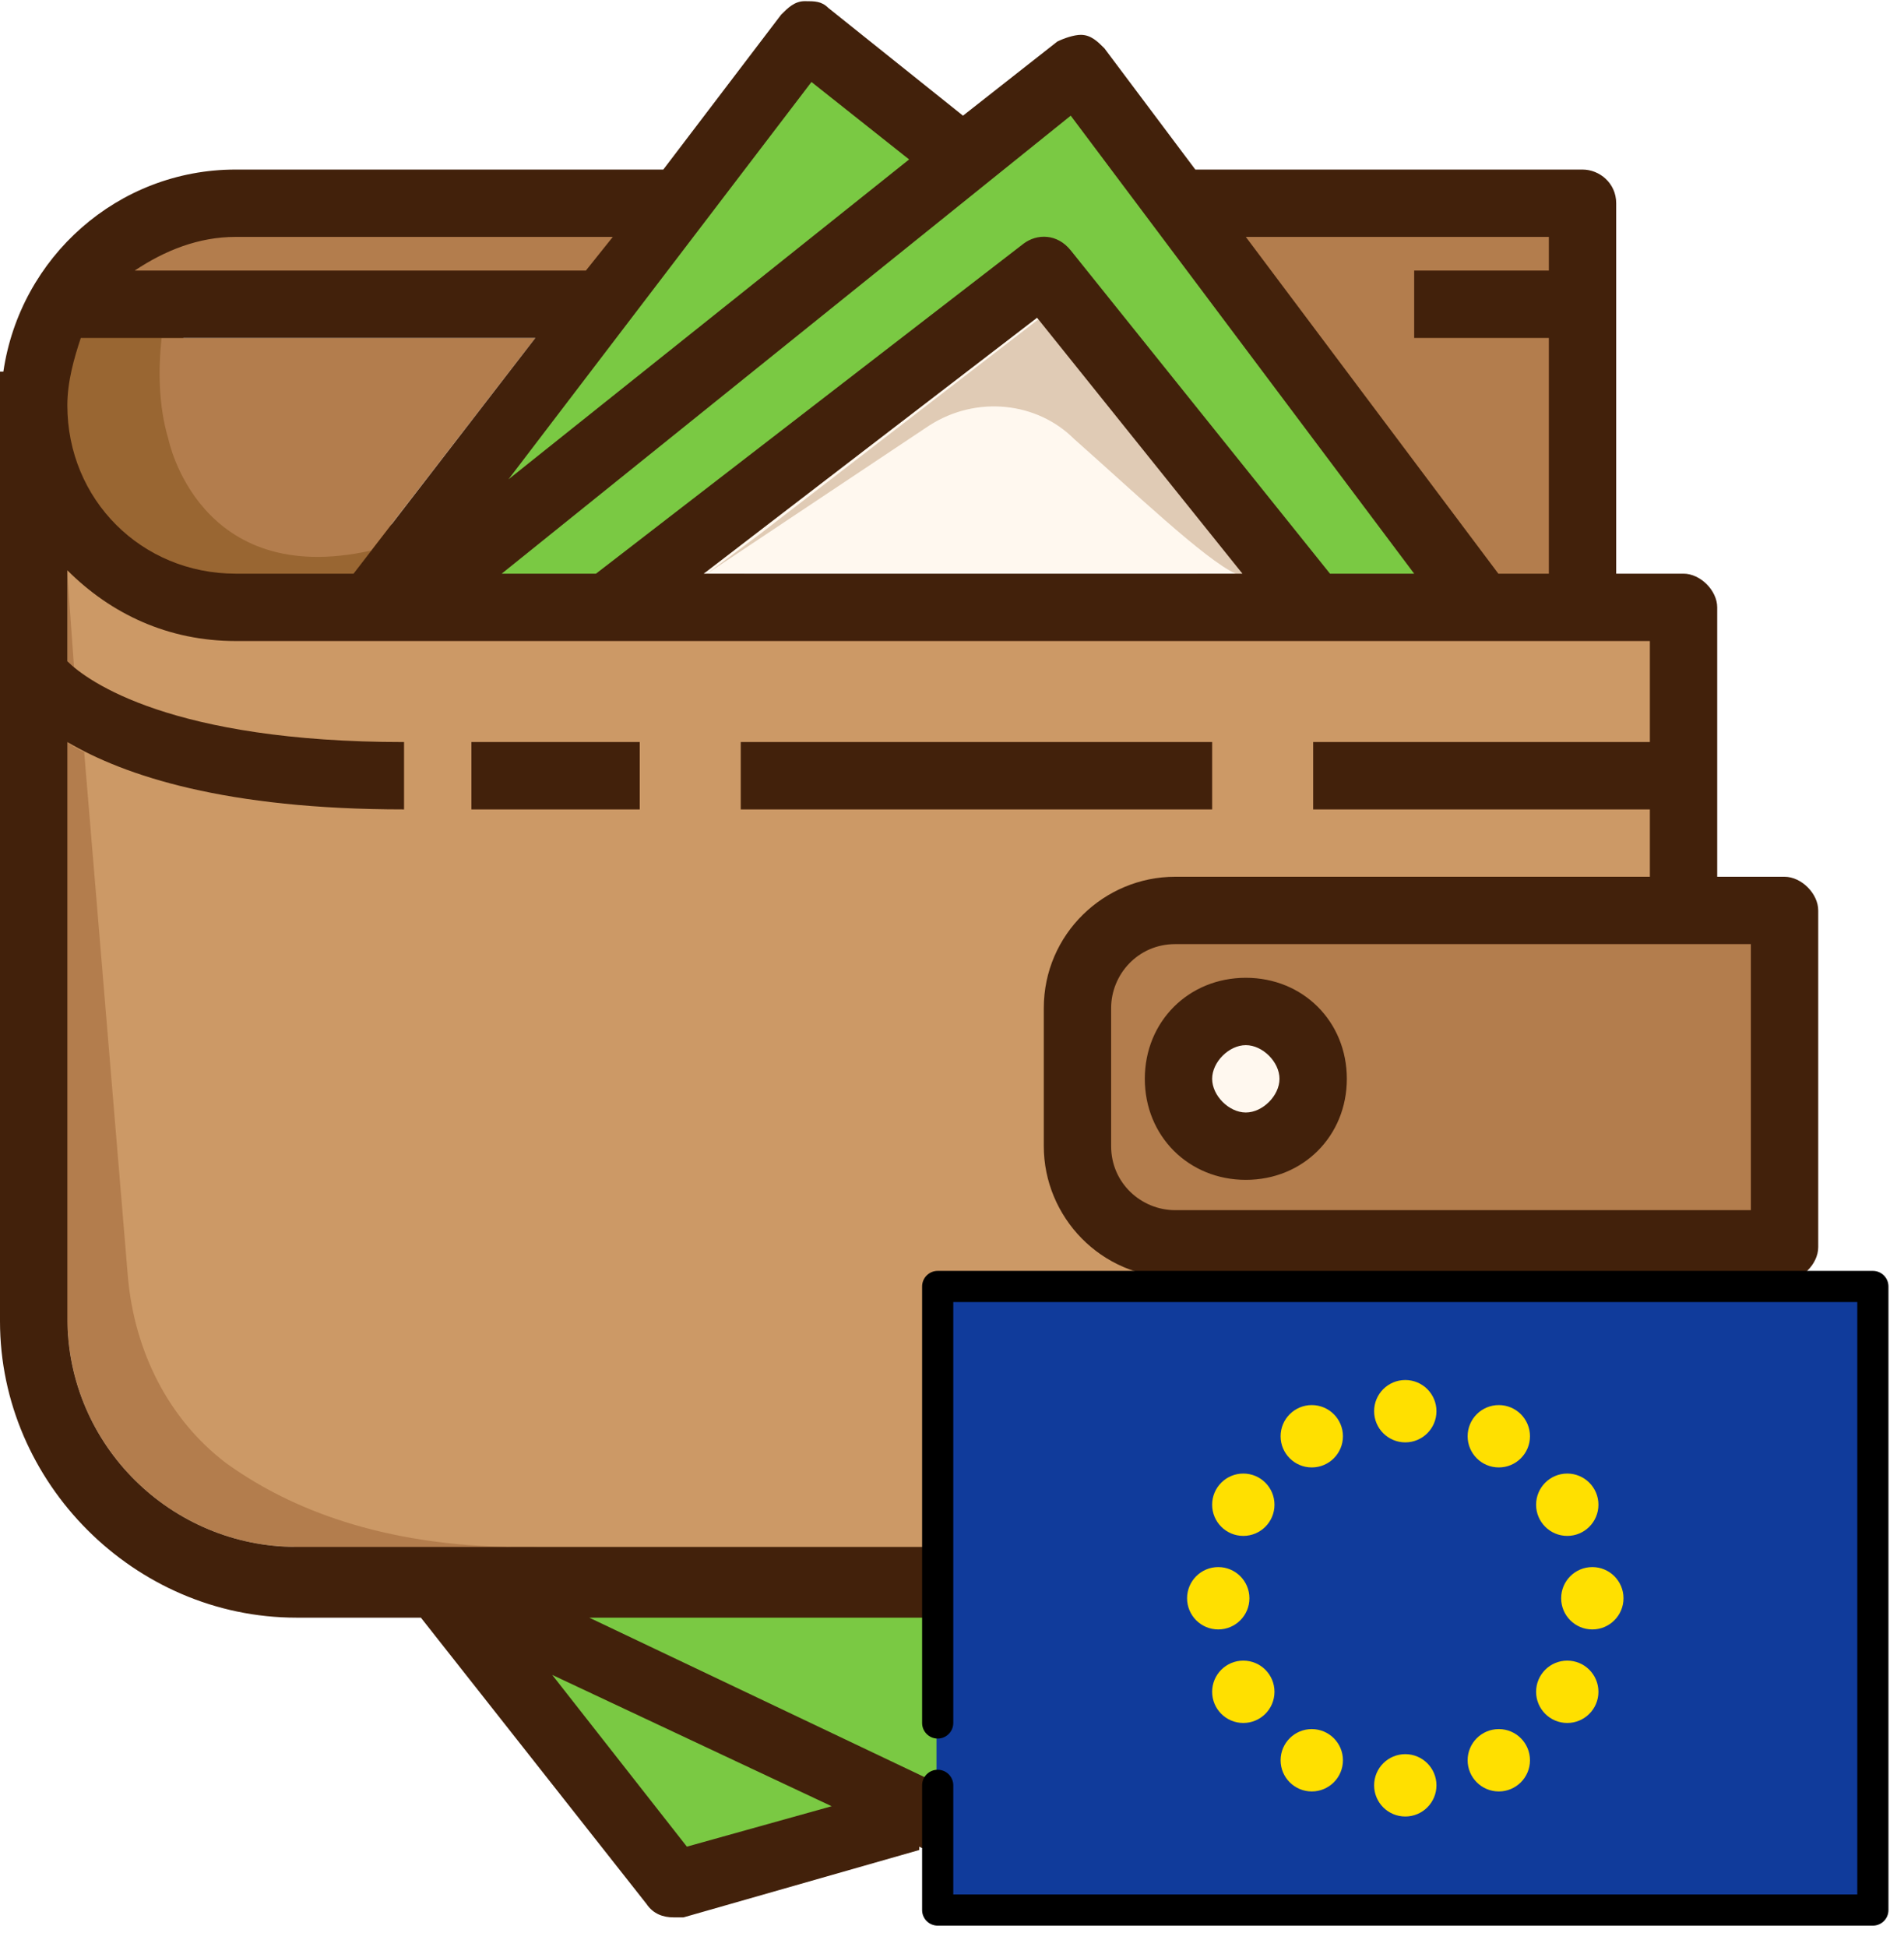 <?xml version="1.0" encoding="UTF-8" standalone="no"?>
<!-- Generator: Adobe Illustrator 19.0.0, SVG Export Plug-In . SVG Version: 6.00 Build 0)  -->

<svg
   version="1.1"
   id="Layer_1"
   x="0px"
   y="0px"
   viewBox="0 0 452.381 461.88"
   xml:space="preserve"
   sodipodi:docname="cad_wallet.svg"
   inkscape:version="1.1.2 (0a00cf5339, 2022-02-04, custom)"
   width="45"
   height="46"
   xmlns:inkscape="http://www.inkscape.org/namespaces/inkscape"
   xmlns:sodipodi="http://sodipodi.sourceforge.net/DTD/sodipodi-0.dtd"
   xmlns="http://www.w3.org/2000/svg"
   xmlns:svg="http://www.w3.org/2000/svg"><defs
   id="defs1737"><filter
     style="color-interpolation-filters:sRGB"
     inkscape:label="Drop Shadow"
     id="filter2220"
     x="-0.02"
     y="-0.03"
     width="1.046"
     height="1.068"><feFlood
       flood-opacity="0.498"
       flood-color="rgb(0,0,0)"
       result="flood"
       id="feFlood2210" /><feComposite
       in="flood"
       in2="SourceGraphic"
       operator="in"
       result="composite1"
       id="feComposite2212" /><feGaussianBlur
       in="composite1"
       stdDeviation="6.687"
       result="blur"
       id="feGaussianBlur2214" /><feOffset
       dx="4.683"
       dy="4.683"
       result="offset"
       id="feOffset2216" /><feComposite
       in="SourceGraphic"
       in2="offset"
       operator="over"
       result="composite2"
       id="feComposite2218" /></filter><filter
     style="color-interpolation-filters:sRGB;"
     inkscape:label="Drop Shadow"
     id="filter2921"
     x="-0.02"
     y="-0.03"
     width="1.046"
     height="1.068"><feFlood
       flood-opacity="0.498"
       flood-color="rgb(0,0,0)"
       result="flood"
       id="feFlood2911" /><feComposite
       in="flood"
       in2="SourceGraphic"
       operator="in"
       result="composite1"
       id="feComposite2913" /><feGaussianBlur
       in="composite1"
       stdDeviation="6.687"
       result="blur"
       id="feGaussianBlur2915" /><feOffset
       dx="4.683"
       dy="4.683"
       result="offset"
       id="feOffset2917" /><feComposite
       in="SourceGraphic"
       in2="offset"
       operator="over"
       result="composite2"
       id="feComposite2919" /></filter><filter
     style="color-interpolation-filters:sRGB;"
     inkscape:label="Drop Shadow"
     id="filter3120"
     x="-0.02"
     y="-0.03"
     width="1.046"
     height="1.068"><feFlood
       flood-opacity="0.498"
       flood-color="rgb(0,0,0)"
       result="flood"
       id="feFlood3110" /><feComposite
       in="flood"
       in2="SourceGraphic"
       operator="in"
       result="composite1"
       id="feComposite3112" /><feGaussianBlur
       in="composite1"
       stdDeviation="6.687"
       result="blur"
       id="feGaussianBlur3114" /><feOffset
       dx="4.683"
       dy="4.683"
       result="offset"
       id="feOffset3116" /><feComposite
       in="SourceGraphic"
       in2="offset"
       operator="over"
       result="composite2"
       id="feComposite3118" /></filter></defs><sodipodi:namedview
   id="namedview1735"
   pagecolor="#505050"
   bordercolor="#eeeeee"
   borderopacity="1"
   inkscape:pageshadow="0"
   inkscape:pageopacity="0"
   inkscape:pagecheckerboard="0"
   showgrid="false"
   inkscape:zoom="3.2313753"
   inkscape:cx="318.1308"
   inkscape:cy="422.11129"
   inkscape:window-width="2400"
   inkscape:window-height="1261"
   inkscape:window-x="-2409"
   inkscape:window-y="-462"
   inkscape:window-maximized="1"
   inkscape:current-layer="Layer_1"
   fit-margin-top="0"
   fit-margin-left="0"
   fit-margin-right="0"
   fit-margin-bottom="0" />
<path
   style="fill:#fff8ef"
   d="m 268,108.7 c -3.1,-2.8 -6.4,-5.7 -9.3,-8.4 -5.8,-5.8 -14,-9.1 -22.5,-9.1 -6.4,0 -12.6,1.8 -18.1,5.4 L 151.5,141 h 142.1 l 2,-9.6 c -4.9,-2.1 -17.5,-13.5 -27.6,-22.7 z"
   id="path1658" />
<path
   style="fill:#cc9966"
   d="M 397,181 V 147 H 56 C 42.2,147 29.6,141.7 19.5,131.7 L 11,123.2 v 35.7 l 1.5,1.5 c 4.7,4.7 24,19.8 78.5,20.6 v 6 C 61.1,186.5 36.7,181.3 18.3,171.6 l -5.9,8 c 0.8,0.8 1.7,1.4 2.8,2 l 10.2,122.1 c 1.8,19.6 10.7,36.5 25.1,47.5 l 0.1,0.1 c 18.4,13.3 41.9,20.4 69.6,20.9 h 7.7 269 v -74 H 279.2 C 264.8,298.2 253,286.4 253,272 V 239.2 C 253,224.8 264.8,213 279.2,213 H 397 v -26 h -80 v -6 z m -250,6 h -30 v -6 h 30 z m 136,0 H 181 v -6 h 102 z"
   id="path1660" />
<g
   id="g1666"
   transform="translate(-12.016)">
	<path
   style="fill:#b37d4d"
   d="m 29.616,158.4 -1.6,-22.4 v 20.8 c 0.8,0.8 0.8,0.8 1.6,1.6 z"
   id="path1662" />
	<path
   style="fill:#b37d4d"
   d="m 132.416,367.2 v 0 c 2.5,0.1 5,0.1 7.6,0 v 0 z"
   id="path1664" />
</g>
<path
   style="fill:#fff8ef"
   d="m 296,243 c -7.2,0 -13,5.8 -13,13 0,7.2 5.8,13 13,13 7.2,0 13,-5.8 13,-13 0,-7.2 -5.8,-13 -13,-13 z"
   id="path1668" />
<g
   id="g1676"
   transform="translate(-12.016)">
	<path
   style="fill:#b37d4d"
   d="m 167.216,51 h -99.2 c -9.5,0 -19.4,3.3 -27,9 l -12,9 h 123.8 z"
   id="path1670" />
	<polygon
   style="fill:#b37d4d"
   points="353.016,75 353.016,69 385.016,69 385.016,51 298.016,51 365.516,141 385.016,141 385.016,75 "
   id="polygon1672" />
	<path
   style="fill:#b37d4d"
   d="m 291.216,219.8 c -11.1,0 -20.2,9.1 -20.2,20.2 v 32.8 c 0,10.3 9,19.9 19.7,21 h 0.2 142 v -74 z m 16.8,55.2 c -10.8,0 -19,-8.2 -19,-19 0,-10.8 8.2,-19 19,-19 10.8,0 19,8.2 19,19 0,10.8 -8.2,19 -19,19 z"
   id="path1674" />
</g>
<g
   id="g1686"
   transform="translate(-12.016)">
	<polygon
   style="fill:#7ac943"
   points="223.916,430 145.316,393.1 139.316,400.7 173.316,444.1 "
   id="polygon1678" />
	<polygon
   style="fill:#7ac943"
   points="325.516,379 152.016,379 149.916,388.5 267.716,444.5 "
   id="polygon1680" />
	<polygon
   style="fill:#7ac943"
   points="204.816,12 129.616,110.6 136.716,117.5 235.916,37.6 "
   id="polygon1682" />
	<path
   style="fill:#7ac943"
   d="m 155.316,141 102.9,-79.4 c 0.3,-0.2 0.8,-0.4 1.6,-0.4 1.2,0 2.3,0.5 2.6,1 l 63.2,78.8 h 32.3 L 268.116,20.1 116.916,141 Z"
   id="path1684" />
</g>
<path
   style="fill:#996632"
   d="m 56,141 h 30.3 l 16.2,-18.9 -14.8,3.4 -0.5,0.1 c -4.1,0.9 -8,1.4 -11.6,1.4 v 0 C 50.3,127 45.2,104 45,103 v -0.2 l -0.1,-0.2 C 42.6,94.8 42.8,86.3 43.5,80.6 L 44,75 H 15.6 l -1.1,3.4 C 12.8,83.5 11,89.6 11,96 c 0,25.2 19.8,45 45,45 z"
   id="path1688" />
<g
   id="g1694"
   transform="translate(-12.016)">
	<path
   style="fill:#b37d4d"
   d="m 52.016,104 c 0,0 7.1,35.7 48.2,26.5 l 39,-50.5 h -88.8 c -0.8,7.2 -0.8,16 1.6,24 z"
   id="path1690" />
	<path
   style="fill:#b37d4d"
   d="m 132.416,367.2 v 0 h -50 c -29.6,0.8 -54.4,-24 -54.4,-53.6 v -0.8 c 0,30.4 24.8,54.4 54.4,54.4 h 50 c -32.4,-0.7 -53.4,-10.3 -66.8,-20 -13.6,-10.4 -21.6,-26.4 -23.2,-44 l -10.4,-124.8 c -1.6,-0.8 -3.2,-1.6 -4,-2.4 2.6,1.4 5.7,2.9 9.2,4.3 l -0.4,-5.1 -2.5,-1.3 c -0.9,-0.4 -2.4,-1.2 -2.7,-1.5 l -8.5,-8.5 v 148.9 c 0,32.8 26.6,59.4 59.4,59.4 h 50 z"
   id="path1692" />
</g>
<path
   style="fill:#cc9966"
   d="m 16,312.8 v 0.8 c 0,29.6 24.8,54.4 54.4,53.6 h 50 v 0 h -50 C 40.8,367.2 16,343.2 16,312.8 Z"
   id="path1696" />
<path
   style="fill:#e0cbb5"
   d="m 248,68.2 -70.2,54.2 -12.8,9.6 5.8,8.2 6.2,-4.2 h -9 l 52.8,-35.2 c 11.2,-7.2 25.6,-5.6 34.4,3.2 13.6,12 31.2,28.8 38.4,32 h -9.2 c 2.9,2.1 5.3,3.7 7.2,4.6 l 1,0.4 h 13.9 z"
   id="path1698" />
<polygon
   style="fill:#fff8ef"
   points="179.216,136 180.016,136 192.816,126.4 258.716,75.6 258.416,75.2 "
   id="polygon1700"
   transform="translate(-12.016)" />
<path
   style="fill:#42210b"
   d="m 176,176 h 112 v 16 H 176 Z m 112,80 c 0,4 4,8 8,8 4,0 8,-4 8,-8 0,-4 -4,-8 -8,-8 -4,0 -8,4 -8,8 z m 32,0 c 0,13.6 -10.4,24 -24,24 -13.6,0 -24,-10.4 -24,-24 0,-13.6 10.4,-24 24,-24 13.6,0 24,10.4 24,24 z M 112,176 h 40 v 16 h -40 z m 85.6,252.8 -66.4,-31.2 32,40.8 z M 56,56 c -8.8,0 -16.8,3.2 -24,8 h 107.2 l 6.4,-8 z m 160,-18.4 -23.2,-18.4 -72,94.4 z M 140,384 254.4,438.4 302.4,384 Z M 246.4,75.2 167.2,136 h 128 z m 8,-16 61.6,76.8 h 20 L 254.4,27.2 119.2,136 h 22.4 L 243.2,57.6 c 3.2,-2.4 8,-2.4 11.2,1.6 z M 16,96 c 0,22.4 17.6,40 40,40 H 84 L 127.2,80 H 19.2 C 17.6,84.8 16,90.4 16,96 Z m 40,56 c -16,0 -29.6,-6.4 -40,-16.8 v 21.6 c 4.8,4.8 24.8,19.2 80,19.2 v 16 c -42.4,0 -66.4,-8 -80,-16 v 136.8 c 0,30.4 24.8,54.4 54.4,54.4 H 392 v -64 H 279.2 C 261.6,303.2 248,288.8 248,272 V 239.2 C 248,221.6 262.4,208 279.2,208 H 392 v -16 h -80 v -16 h 80 v -24 h -16 -16 z m 360,72 H 279.2 c -8.8,0 -15.2,7.2 -15.2,15.2 V 272 c 0,8.8 7.2,15.2 15.2,15.2 H 416 Z m -60,-88 h 4 8 V 80 H 336 V 64 h 32 v -8 h -72 z m 52,8 v 64 h 16 c 4,0 8,4 8,8 v 80 c 0,4 -4,8 -8,8 h -16 v 72 c 0,4 -4,8 -8,8 h -76 l -61.6,69.6 c -2.4,2.4 -6.4,3.2 -9.6,1.6 l -34.4,-16.8 v 0.8 l -56,16 c -0.8,0 -1.6,0 -2.4,0 -2.4,0 -4.8,-0.8 -6.4,-3.2 L 100,384 H 70.4 C 32,384 0,352 0,313.6 V 88 H 0.8 C 4.8,60.8 28,40 56,40 h 101.6 l 28,-36.8 c 1.6,-1.6 3.2,-3.2 5.6,-3.2 2.4,0 4,0 5.6,1.6 l 32,25.6 22.4,-17.6 c 1.6,-0.8 4,-1.6 5.6,-1.6 2.4,0 4,1.6 5.6,3.2 L 284,40 h 92 c 4,0 8,3.2 8,8 v 88 h 16 c 4,0 8,4 8,8 z"
   id="path1702" />
<g
   id="g1704"
   transform="translate(-12.016)">
</g>
<g
   id="g1706"
   transform="translate(-12.016)">
</g>
<g
   id="g1708"
   transform="translate(-12.016)">
</g>
<g
   id="g1710"
   transform="translate(-12.016)">
</g>
<g
   id="g1712"
   transform="translate(-12.016)">
</g>
<g
   id="g1714"
   transform="translate(-12.016)">
</g>
<g
   id="g1716"
   transform="translate(-12.016)">
</g>
<g
   id="g1718"
   transform="translate(-12.016)">
</g>
<g
   id="g1720"
   transform="translate(-12.016)">
</g>
<g
   id="g1722"
   transform="translate(-12.016)">
</g>
<g
   id="g1724"
   transform="translate(-12.016)">
</g>
<g
   id="g1726"
   transform="translate(-12.016)">
</g>
<g
   id="g1728"
   transform="translate(-12.016)">
</g>
<g
   id="g1730"
   transform="translate(-12.016)">
</g>
<g
   id="g1732"
   transform="translate(-12.016)">
</g>
<g
   id="g3087"
   transform="matrix(0.287,0,0,0.287,217.745,263.25)"
   style="filter:url(#filter3120)">
	<path
   fill="#103b9b"
   d="m 24.807,646.161 v -91.322 c 0,-6.563 -5.34,-11.903 -11.903,-11.903 h -1 v -27.807 h 1 c 6.563,0 11.903,-5.34 11.903,-11.903 V 153.839 H 775.194 V 646.161 Z M 400,530.032 c -13.678,0 -24.807,11.128 -24.807,24.807 0,13.679 11.128,24.807 24.807,24.807 13.679,0 24.807,-11.128 24.807,-24.807 0,-13.679 -11.128,-24.807 -24.807,-24.807 z m 77.396,-20.75 c -4.328,0 -8.608,1.151 -12.38,3.329 -5.738,3.313 -9.843,8.662 -11.558,15.063 -1.715,6.401 -0.834,13.085 2.479,18.823 4.419,7.653 12.659,12.407 21.507,12.407 4.327,0 8.607,-1.15 12.378,-3.328 5.738,-3.313 9.843,-8.662 11.558,-15.063 1.715,-6.401 0.835,-13.085 -2.479,-18.823 -4.418,-7.653 -12.659,-12.408 -21.505,-12.408 z m -154.792,0 c -8.847,0 -17.088,4.755 -21.506,12.408 -3.314,5.738 -4.194,12.423 -2.479,18.823 1.715,6.4 5.82,11.75 11.558,15.063 3.77,2.178 8.05,3.328 12.378,3.328 8.847,0 17.088,-4.754 21.507,-12.407 3.314,-5.738 4.194,-12.424 2.479,-18.824 -1.715,-6.399 -5.819,-11.749 -11.557,-15.062 -3.771,-2.177 -8.051,-3.329 -12.38,-3.329 z m 211.512,-56.674 c -8.847,0 -17.087,4.755 -21.505,12.408 -3.313,5.738 -4.193,12.424 -2.479,18.824 1.714,6.4 5.819,11.749 11.558,15.061 3.771,2.178 8.053,3.329 12.381,3.329 8.847,0 17.087,-4.755 21.505,-12.408 6.839,-11.846 2.766,-27.047 -9.079,-33.885 -3.771,-2.177 -8.052,-3.329 -12.381,-3.329 z m -268.233,0 c -4.328,0 -8.609,1.151 -12.38,3.329 -5.738,3.312 -9.842,8.66 -11.557,15.061 -1.715,6.401 -0.835,13.086 2.478,18.824 4.418,7.653 12.658,12.408 21.505,12.408 4.328,0 8.609,-1.151 12.38,-3.329 5.738,-3.312 9.842,-8.66 11.557,-15.061 1.715,-6.401 0.835,-13.086 -2.478,-18.824 -4.418,-7.653 -12.658,-12.408 -21.505,-12.408 z m 288.956,-77.415 c -13.679,0 -24.807,11.128 -24.807,24.807 0,13.679 11.128,24.807 24.807,24.807 13.679,0 24.807,-11.128 24.807,-24.807 0,-13.678 -11.128,-24.807 -24.807,-24.807 z m -309.678,0 c -13.678,0 -24.806,11.128 -24.806,24.807 0,13.679 11.128,24.807 24.806,24.807 13.678,0 24.807,-11.128 24.807,-24.807 0,-13.678 -11.129,-24.807 -24.807,-24.807 z M 534.07,297.77 c -4.328,0 -8.608,1.151 -12.38,3.329 -5.738,3.312 -9.843,8.661 -11.558,15.061 -1.715,6.4 -0.835,13.086 2.479,18.825 4.418,7.653 12.658,12.408 21.506,12.408 4.328,0 8.608,-1.151 12.38,-3.329 5.737,-3.312 9.842,-8.661 11.557,-15.061 1.716,-6.4 0.835,-13.086 -2.478,-18.825 -4.418,-7.654 -12.658,-12.408 -21.506,-12.408 z m -268.142,0 c -8.847,0 -17.087,4.754 -21.505,12.408 -3.313,5.739 -4.193,12.424 -2.478,18.825 1.715,6.4 5.819,11.749 11.557,15.061 3.771,2.178 8.052,3.329 12.38,3.329 8.847,0 17.087,-4.754 21.505,-12.408 6.838,-11.846 2.766,-27.047 -9.079,-33.885 -3.771,-2.18 -8.052,-3.33 -12.38,-3.33 z m 211.516,-56.675 c -8.848,0 -17.089,4.754 -21.507,12.408 -3.313,5.738 -4.194,12.423 -2.479,18.823 1.715,6.4 5.819,11.75 11.558,15.063 3.771,2.178 8.052,3.329 12.38,3.329 8.847,0 17.088,-4.754 21.506,-12.408 3.313,-5.738 4.194,-12.423 2.479,-18.823 -1.716,-6.4 -5.82,-11.75 -11.559,-15.063 -3.77,-2.178 -8.051,-3.329 -12.378,-3.329 z m -154.888,-0.001 c -4.328,0 -8.608,1.151 -12.378,3.329 -5.738,3.313 -9.843,8.662 -11.558,15.063 -1.715,6.401 -0.835,13.085 2.479,18.822 4.418,7.654 12.659,12.408 21.506,12.408 4.328,0 8.609,-1.151 12.38,-3.329 5.738,-3.312 9.842,-8.661 11.557,-15.061 1.715,-6.4 0.834,-13.085 -2.479,-18.824 -4.419,-7.654 -12.66,-12.408 -21.507,-12.408 z M 400,220.355 c -13.678,0 -24.807,11.128 -24.807,24.806 0,13.679 11.128,24.807 24.807,24.807 13.679,0 24.807,-11.128 24.807,-24.807 0,-13.678 -11.128,-24.806 -24.807,-24.806 z"
   id="path3057" />
	<path
   fill="#103b9b"
   d="m 25.807,554.839 v 90.322 H 774.194 V 154.839 H 25.807 v 348.387 c 0,7.128 -5.777,12.903 -12.903,12.903 v 25.807 c 7.125,0 12.903,5.775 12.903,12.903 z M 278.81,499.768 c -12.342,7.128 -28.126,2.899 -35.252,-9.445 -7.126,-12.344 -2.897,-28.127 9.445,-35.251 12.342,-7.128 28.125,-2.899 35.252,9.445 7.126,12.343 2.897,28.127 -9.445,35.251 z M 580.646,400 c 0,14.252 -11.555,25.807 -25.807,25.807 -14.252,0 -25.807,-11.555 -25.807,-25.807 0,-14.252 11.555,-25.807 25.807,-25.807 14.252,0 25.807,11.555 25.807,25.807 z M 521.19,300.232 c 12.343,-7.128 28.126,-2.899 35.252,9.445 7.126,12.344 2.896,28.127 -9.445,35.252 -12.343,7.127 -28.126,2.899 -35.252,-9.445 -7.126,-12.344 -2.897,-28.128 9.445,-35.252 z m -9.445,164.285 c 7.126,-12.345 22.909,-16.573 35.252,-9.445 12.343,7.126 16.571,22.907 9.445,35.251 -7.126,12.345 -22.909,16.573 -35.252,9.445 -12.342,-7.124 -16.571,-22.908 -9.445,-35.251 z M 455.071,253.003 c 7.126,-12.342 22.909,-16.573 35.251,-9.445 12.343,7.126 16.573,22.909 9.445,35.252 -7.126,12.344 -22.909,16.573 -35.252,9.445 -12.341,-7.126 -16.572,-22.91 -9.444,-35.252 z m 9.445,258.742 c 12.343,-7.128 28.126,-2.898 35.252,9.445 7.126,12.343 2.897,28.126 -9.445,35.252 -12.342,7.128 -28.125,2.896 -35.251,-9.445 -7.129,-12.343 -2.898,-28.126 9.444,-35.252 z M 400,219.355 c 14.252,0 25.807,11.554 25.807,25.806 0,14.252 -11.555,25.807 -25.807,25.807 -14.252,0 -25.807,-11.555 -25.807,-25.807 0,-14.252 11.555,-25.806 25.807,-25.806 z m 0,309.677 c 14.252,0 25.807,11.555 25.807,25.807 0,14.252 -11.555,25.807 -25.807,25.807 -14.252,0 -25.807,-11.555 -25.807,-25.807 0,-14.252 11.555,-25.807 25.807,-25.807 z M 309.678,243.556 c 12.342,-7.128 28.125,-2.897 35.251,9.445 7.126,12.344 2.897,28.127 -9.444,35.251 -12.343,7.128 -28.126,2.899 -35.252,-9.445 -7.129,-12.34 -2.898,-28.125 9.445,-35.251 z m -9.446,277.634 c 7.126,-12.344 22.909,-16.573 35.252,-9.445 12.342,7.126 16.572,22.908 9.444,35.252 -7.126,12.342 -22.909,16.573 -35.251,9.445 -12.342,-7.126 -16.573,-22.909 -9.445,-35.252 z M 243.556,309.677 c 7.126,-12.344 22.909,-16.573 35.251,-9.445 12.342,7.126 16.571,22.907 9.445,35.251 -7.126,12.344 -22.909,16.573 -35.251,9.445 -12.342,-7.123 -16.571,-22.907 -9.445,-35.251 z m 1.605,64.516 c 14.252,0 25.807,11.555 25.807,25.807 0,14.252 -11.555,25.807 -25.807,25.807 -14.252,0 -25.806,-11.555 -25.806,-25.807 0,-14.252 11.554,-25.807 25.806,-25.807 z"
   id="path3059" />
	<circle
   fill="#ffe000"
   cx="400"
   cy="245.161"
   r="25.806"
   id="circle3061" />
	<circle
   fill="#ffe000"
   cx="322.581"
   cy="265.906"
   r="25.807"
   id="circle3063" />
	<circle
   fill="#ffe000"
   cx="265.906"
   cy="322.581"
   r="25.806"
   id="circle3065" />
	<circle
   fill="#ffe000"
   cx="245.161"
   cy="400"
   r="25.807"
   id="circle3067" />
	<circle
   fill="#ffe000"
   cx="265.906"
   cy="477.419"
   r="25.806"
   id="circle3069" />
	<circle
   fill="#ffe000"
   cx="322.581"
   cy="534.094"
   r="25.807"
   id="circle3071" />
	<circle
   fill="#ffe000"
   cx="400"
   cy="554.839"
   r="25.807"
   id="circle3073" />
	<circle
   fill="#ffe000"
   cx="477.419"
   cy="534.094"
   r="25.807"
   id="circle3075" />
	<circle
   fill="#ffe000"
   cx="534.094"
   cy="477.419"
   r="25.806"
   id="circle3077" />
	<circle
   fill="#ffe000"
   cx="554.839"
   cy="400"
   r="25.807"
   id="circle3079" />
	<circle
   fill="#ffe000"
   cx="534.094"
   cy="322.581"
   r="25.806"
   id="circle3081" />
	<circle
   fill="#ffe000"
   cx="477.419"
   cy="265.906"
   r="25.807"
   id="circle3083" />
	<path
   d="M 787.097,129.032 H 12.903 C 5.777,129.032 0,134.808 0,141.936 v 361.29 c 0,7.128 5.777,12.903 12.903,12.903 7.126,0 12.903,-5.775 12.903,-12.903 V 154.839 H 774.193 V 645.161 H 25.807 v -90.322 c 0,-7.128 -5.777,-12.903 -12.903,-12.903 C 5.778,541.936 0,547.711 0,554.839 v 103.226 c 0,7.128 5.777,12.903 12.903,12.903 h 774.193 c 7.128,0 12.903,-5.775 12.903,-12.903 V 141.936 c 10e-4,-7.128 -5.774,-12.904 -12.902,-12.904 z"
   id="path3085" />
</g></svg>
